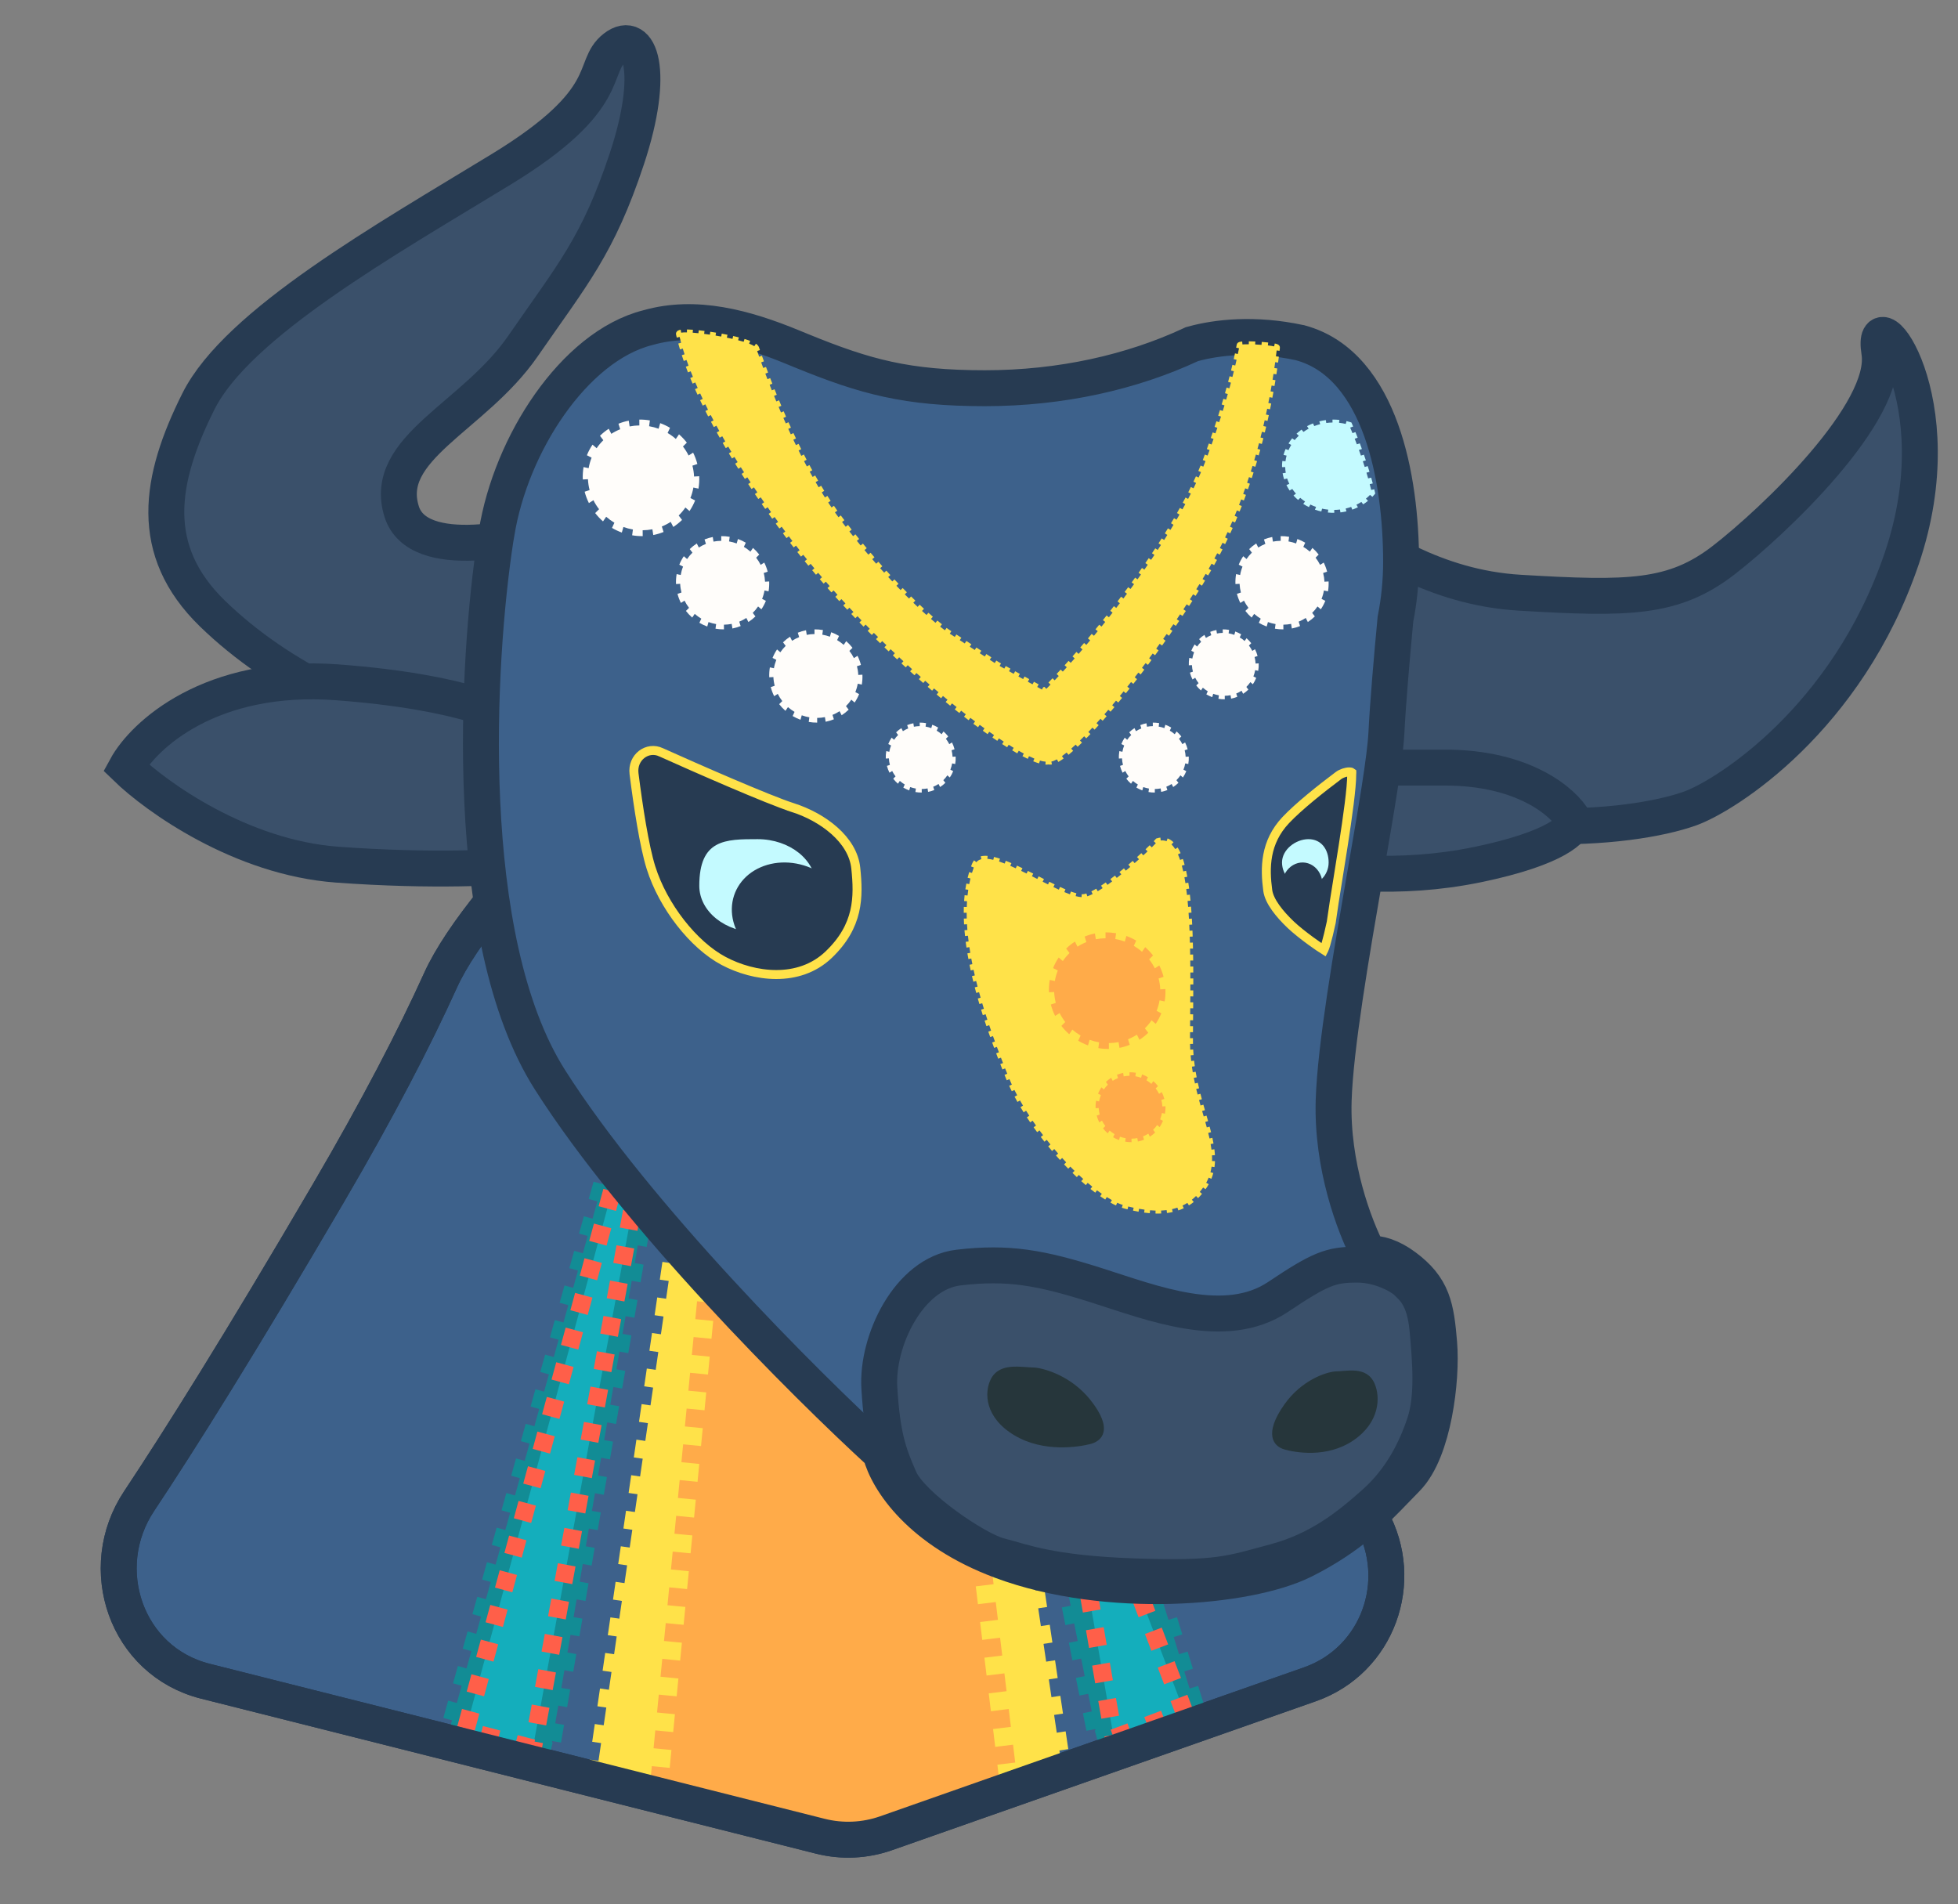 <svg width="109" height="106" viewBox="0 0 109 106" fill="none" xmlns="http://www.w3.org/2000/svg">
<rect x="0" y="0" width="109" height="106" fill="#808080" stroke="none"/>
<path d="M24.532 54.557C23.071 57.782 21.043 61.702 18.274 66.432C13.357 74.83 10.038 80.113 7.742 83.568C5.26 87.3 7.014 92.475 11.431 93.589L45.67 102.219C46.878 102.524 48.149 102.466 49.324 102.053L72.924 93.761C76.699 92.435 78.282 88.024 76.352 84.545C70.934 74.778 66.11 63.264 72.206 50.45C72.794 49.216 73.02 48.042 72.863 46.941C72.706 45.835 72.175 44.882 71.387 44.077C69.844 42.502 67.265 41.434 64.24 40.698C58.151 39.217 49.693 38.957 42.264 39.209C40.776 39.26 39.059 40.016 37.359 41.076C35.633 42.152 33.819 43.607 32.115 45.188C28.731 48.328 25.648 52.092 24.532 54.557Z" fill="#3D618B" stroke="#273B52" stroke-width="2"/>
<path d="M47.647 101.669C45.819 101.8 37.312 99.432 33.287 98.231L38.509 62.54L53.847 63.032L59.069 98.067C56.023 99.213 49.474 101.538 47.647 101.669Z" fill="#FFE249" stroke="#FFE249" stroke-dasharray="1 1"/>
<path d="M30.64 97.49L25.092 96.017L35.045 60.49L36.934 61.059L30.64 97.49Z" fill="#128C95" stroke="#128C95" stroke-dasharray="1 1"/>
<path d="M29.661 97.327L25.908 96.345L34.23 65.729L35.372 66.384L29.661 97.327Z" fill="#16D1E4" fill-opacity="0.5" stroke="#FF5F49" stroke-dasharray="1 1"/>
<path d="M61.084 96.817L66.593 95.201L55.733 59.943L53.859 60.561L61.084 96.817Z" fill="#128C95" stroke="#128C95" stroke-dasharray="1 1"/>
<path d="M62.006 96.757L65.922 95.284L60.85 81.979L59.558 82.678L62.006 96.757Z" fill="#16D1E4" fill-opacity="0.5" stroke="#FF5F49" stroke-dasharray="1 1"/>
<path d="M47.019 101.828C45.77 101.959 39.955 100.419 37.204 99.213L40.773 62.54L51.257 63.033L55.642 99.213C53.56 100.364 48.268 101.696 47.019 101.828Z" fill="#FFAB49" stroke="#FFAB49" stroke-width="2" stroke-dasharray="1 1"/>
<path d="M24.532 54.557C23.071 57.782 21.043 61.702 18.274 66.432C13.357 74.83 10.038 80.113 7.742 83.568C5.261 87.3 7.01 92.474 11.428 93.588L45.67 102.22C46.878 102.524 48.149 102.466 49.324 102.054L72.924 93.761C76.699 92.435 78.282 88.024 76.352 84.545C70.934 74.778 66.11 63.264 72.206 50.45C72.794 49.216 73.019 48.042 72.863 46.941C72.706 45.835 72.175 44.882 71.387 44.077C69.844 42.502 67.265 41.434 64.24 40.698C58.151 39.217 49.693 38.957 42.264 39.209C40.776 39.26 39.059 40.016 37.359 41.076C35.633 42.152 33.819 43.607 32.115 45.188C28.731 48.328 25.648 52.092 24.532 54.557Z" stroke="#273B52" stroke-width="2"/>
<path d="M84.617 32.996C79.786 32.711 76.501 30.25 74.354 29.073L73.243 42.934C81.425 47.065 90.746 46.219 94.11 44.998C96.073 44.285 102.826 40.042 105.864 31.104C108.902 22.166 104.077 16.243 104.619 19.591C105.161 22.939 98.744 29.025 95.957 31.181C93.167 33.339 90.656 33.354 84.617 32.996Z" fill="#3A506A"/>
<path d="M22.362 28.483C23.26 31.321 29.119 30.043 31.936 29.05L31.217 41.275L27.093 41.031C21.202 40.683 15.466 37.691 11.83 34.16C8.195 30.629 8.87 26.69 11.047 22.342C13.224 17.995 21.479 13.344 27.918 9.415C34.356 5.485 32.833 3.737 34.227 2.659C35.62 1.581 36.515 3.955 34.898 8.833C33.281 13.711 31.859 15.285 29.112 19.267C26.365 23.249 21.241 24.935 22.362 28.483Z" fill="#3A506A"/>
<path d="M84.617 32.996C79.786 32.711 76.501 30.25 74.354 29.073L73.243 42.934C81.425 47.065 90.746 46.219 94.11 44.998C96.073 44.285 102.826 40.042 105.864 31.104C108.902 22.166 104.077 16.243 104.619 19.591C105.161 22.939 98.744 29.025 95.957 31.181C93.167 33.339 90.656 33.354 84.617 32.996Z" stroke="#273B52" stroke-width="2"/>
<path d="M22.362 28.483C23.26 31.321 29.119 30.043 31.936 29.05L31.217 41.275L27.093 41.031C21.202 40.683 15.466 37.691 11.83 34.16C8.195 30.629 8.87 26.69 11.047 22.342C13.224 17.995 21.479 13.344 27.918 9.415C34.356 5.485 32.833 3.737 34.227 2.659C35.62 1.581 36.515 3.955 34.898 8.833C33.281 13.711 31.859 15.285 29.112 19.267C26.365 23.249 21.241 24.935 22.362 28.483Z" stroke="#273B52" stroke-width="2"/>
<path d="M18.765 37.983C25.814 38.507 28.773 39.947 29.371 40.602V48.133C28.066 48.297 24.117 48.526 18.765 48.133C13.413 47.74 8.703 44.368 7.016 42.73C7.996 40.93 11.716 37.459 18.765 37.983Z" fill="#3A506A"/>
<path d="M80.445 42.73H76.692L72.449 48.133C73.863 48.515 77.801 49.05 82.24 48.133C86.678 47.216 87.679 46.114 87.624 45.677C87.08 44.695 84.883 42.73 80.445 42.73Z" fill="#3A506A"/>
<path d="M18.765 37.983C25.814 38.507 28.773 39.947 29.371 40.602V48.133C28.066 48.297 24.117 48.526 18.765 48.133C13.413 47.74 8.703 44.368 7.016 42.73C7.996 40.93 11.716 37.459 18.765 37.983Z" stroke="#273B52" stroke-width="2"/>
<path d="M80.445 42.73H76.692L72.449 48.133C73.863 48.515 77.801 49.05 82.24 48.133C86.678 47.216 87.679 46.114 87.624 45.677C87.08 44.695 84.883 42.73 80.445 42.73Z" stroke="#273B52" stroke-width="2"/>
<path d="M66.401 19.146L66.349 19.16L66.3 19.183C63.012 20.715 59.071 21.611 54.826 21.611C50.476 21.611 48.177 20.979 44.629 19.531C44.445 19.456 44.271 19.384 44.105 19.316C41.473 18.234 38.724 17.481 36.07 18.239C33.978 18.764 32.07 20.428 30.606 22.5C29.131 24.588 28.044 27.177 27.641 29.691L27.586 30.012L27.585 30.018L27.584 30.024C27.062 33.417 26.585 38.971 26.847 44.639C27.108 50.282 28.104 56.159 30.616 60.109C35.436 67.69 44.795 77.032 49.013 80.894C49.412 82.434 51.24 85.216 55.741 86.894C58.697 87.995 62.13 88.368 65.185 88.285C68.223 88.202 70.985 87.664 72.578 86.865C75.176 85.562 76.556 84.125 77.709 82.925L77.713 82.922C77.914 82.712 78.105 82.513 78.295 82.322C78.709 81.907 79.025 81.335 79.268 80.727C79.514 80.111 79.703 79.415 79.841 78.712C80.116 77.311 80.204 75.817 80.116 74.765C80.035 73.796 79.95 73.005 79.686 72.329C79.405 71.613 78.946 71.072 78.225 70.53C77.462 69.956 76.748 69.743 76.192 69.787C75.383 68.23 74.13 64.896 74.244 61.251C74.336 58.292 75.23 53.107 76.016 48.553L76.03 48.475C76.596 45.196 77.109 42.227 77.18 40.799C77.262 39.153 77.479 36.627 77.684 34.462C77.889 33.43 77.997 32.362 77.997 31.27C77.997 28.935 77.708 26.233 76.889 23.955C76.076 21.691 74.684 19.704 72.39 19.084L72.374 19.079L72.357 19.076C69.85 18.536 67.742 18.773 66.401 19.146Z" fill="#3D618B" stroke="#273B52" stroke-width="2"/>
<path d="M36.801 41.879H36.801L36.807 41.881C38.675 42.723 42.758 44.517 44.123 44.953L44.189 44.746L44.123 44.953C44.963 45.22 45.802 45.666 46.452 46.245C47.1 46.822 47.557 47.53 47.64 48.323C47.725 49.135 47.766 49.939 47.578 50.741C47.389 51.541 46.971 52.342 46.131 53.145C44.469 54.733 41.968 54.388 40.282 53.493C38.605 52.602 36.915 50.453 36.239 48.299C35.868 47.119 35.529 44.913 35.296 43.074C35.179 42.145 36.056 41.52 36.801 41.879ZM74.506 43.179H74.506C74.678 43.05 74.933 42.967 75.117 42.97C75.21 42.972 75.246 42.995 75.252 43C75.252 43 75.252 43 75.252 43C75.252 43.001 75.252 43.001 75.253 43.003C75.254 43.008 75.258 43.026 75.252 43.064L75.249 43.084V43.105C75.249 43.851 75.031 45.416 74.777 47.06C74.684 47.658 74.586 48.266 74.494 48.843C74.335 49.831 74.191 50.73 74.109 51.343C73.999 51.848 73.9 52.26 73.818 52.54L73.817 52.541C73.776 52.682 73.74 52.787 73.71 52.853L73.709 52.855C73.705 52.865 73.7 52.874 73.696 52.882C73.574 52.807 73.294 52.619 72.963 52.377C72.58 52.096 72.15 51.76 71.851 51.475C71.545 51.183 71.246 50.86 71.013 50.532C70.779 50.203 70.616 49.875 70.575 49.573C70.406 48.313 70.409 46.894 71.577 45.653C72.288 44.898 73.556 43.89 74.506 43.179Z" fill="#273B52" stroke="#FFE249" stroke-width="0.5"/>
<path d="M71.144 72.2C73.493 70.628 74.081 70.399 75.549 70.399C76.855 70.399 77.997 71.054 78.323 71.381C78.65 71.709 79.302 72.2 79.466 74.001C79.629 75.802 79.792 77.766 79.302 79.24C78.813 80.713 77.997 82.35 76.528 83.66C75.06 84.97 73.428 86.279 70.981 86.934C68.533 87.589 67.88 87.917 63.148 87.753C58.416 87.589 56.947 86.934 55.642 86.607C54.337 86.279 50.747 83.824 50.094 82.35C49.441 80.877 49.115 79.894 48.952 77.275C48.789 74.656 50.584 70.89 53.358 70.563C56.132 70.235 57.927 70.563 61.027 71.545C64.127 72.527 68.207 74.164 71.144 72.2Z" fill="#3A506A" stroke="#273B52" stroke-width="2"/>
<path d="M60.7 77.93C59.656 76.62 58.198 76.184 57.6 76.129C56.893 76.129 55.642 75.802 55.153 76.784C54.781 77.53 54.826 78.912 56.458 79.894C58.09 80.877 60.048 80.549 60.7 80.386C61.353 80.222 62.006 79.567 60.7 77.93Z" fill="#26363B"/>
<path d="M71.499 78.183C72.444 76.847 73.763 76.402 74.304 76.346C74.944 76.346 76.076 76.012 76.519 77.014C76.856 77.775 76.814 79.184 75.338 80.186C73.861 81.188 72.09 80.854 71.499 80.687C70.909 80.52 70.318 79.852 71.499 78.183Z" fill="#26363B"/>
<path d="M52.873 35.275L53.151 35.456L53.24 35.319L53.518 35.501L53.429 35.638L53.707 35.819L53.797 35.682L54.075 35.864L53.986 36.001L54.264 36.183L54.353 36.046L54.631 36.227L54.542 36.364L54.821 36.546L54.91 36.409L55.188 36.591L55.099 36.728L55.377 36.91L55.466 36.772L55.6 36.86L55.726 36.93L55.647 37.073L55.909 37.219L55.988 37.076L56.25 37.222L56.171 37.365L56.432 37.511L56.512 37.368L56.774 37.514L56.694 37.657L56.956 37.803L57.035 37.66L57.297 37.806L57.218 37.949L57.48 38.095L57.559 37.952L57.821 38.098L57.742 38.241L58.004 38.387L58.025 38.348L58.02 38.343C58.026 38.338 58.031 38.332 58.037 38.327L58.083 38.244L58.107 38.257C58.116 38.248 58.125 38.239 58.134 38.23L58.249 38.346C58.325 38.27 58.402 38.192 58.482 38.11L58.365 37.996C58.44 37.919 58.516 37.84 58.594 37.758L58.711 37.872C58.786 37.794 58.862 37.713 58.939 37.631L58.82 37.519C58.894 37.44 58.969 37.359 59.045 37.276L59.165 37.387C59.238 37.308 59.312 37.227 59.387 37.144L59.266 37.034C59.338 36.954 59.411 36.872 59.486 36.789L59.607 36.898C59.68 36.817 59.753 36.735 59.827 36.651L59.704 36.542C59.776 36.461 59.849 36.378 59.922 36.293L60.045 36.401C60.117 36.319 60.188 36.236 60.261 36.151L60.137 36.044C60.208 35.962 60.279 35.878 60.35 35.794L60.475 35.9C60.546 35.816 60.617 35.731 60.689 35.646L60.564 35.541C60.634 35.457 60.704 35.373 60.774 35.288L60.9 35.392C60.97 35.308 61.039 35.223 61.11 35.137L60.984 35.033C61.053 34.948 61.123 34.863 61.192 34.777L61.319 34.88C61.388 34.794 61.457 34.709 61.526 34.623L61.399 34.52C61.467 34.435 61.535 34.348 61.604 34.262L61.732 34.363C61.8 34.277 61.868 34.191 61.936 34.103L61.808 34.002C61.875 33.916 61.943 33.829 62.01 33.742L62.139 33.842C62.206 33.755 62.273 33.667 62.34 33.58L62.211 33.48C62.277 33.393 62.344 33.305 62.41 33.217L62.54 33.316C62.606 33.228 62.673 33.14 62.739 33.051L62.608 32.953C62.673 32.865 62.739 32.777 62.804 32.688L62.936 32.785C63.001 32.697 63.066 32.608 63.131 32.519L62.999 32.422C63.063 32.333 63.128 32.244 63.192 32.154L63.324 32.25C63.389 32.161 63.453 32.071 63.516 31.981L63.383 31.886C63.447 31.796 63.51 31.706 63.573 31.616L63.706 31.71C63.77 31.62 63.833 31.529 63.895 31.438L63.761 31.345C63.823 31.255 63.885 31.164 63.947 31.073L64.082 31.165C64.143 31.073 64.205 30.982 64.266 30.89L64.13 30.799C64.192 30.708 64.252 30.616 64.312 30.524L64.449 30.614C64.51 30.522 64.57 30.43 64.629 30.337L64.493 30.248C64.552 30.156 64.611 30.063 64.67 29.971L64.808 30.059C64.867 29.965 64.926 29.872 64.984 29.778L64.846 29.692C64.904 29.598 64.962 29.505 65.018 29.411L65.158 29.497C65.215 29.402 65.272 29.308 65.329 29.214L65.189 29.129C65.246 29.035 65.302 28.94 65.357 28.846L65.498 28.929C65.553 28.833 65.608 28.738 65.662 28.643L65.521 28.561C65.576 28.465 65.63 28.37 65.683 28.274L65.826 28.354C65.88 28.257 65.933 28.16 65.985 28.064L65.842 27.986C65.894 27.889 65.946 27.792 65.997 27.696L66.141 27.773C66.193 27.674 66.244 27.576 66.293 27.478L66.148 27.404C66.198 27.305 66.247 27.207 66.295 27.11L66.442 27.183C66.491 27.083 66.538 26.984 66.585 26.885L66.438 26.814C66.485 26.715 66.532 26.615 66.577 26.516L66.725 26.584C66.771 26.483 66.816 26.382 66.859 26.282L66.709 26.216C66.753 26.115 66.795 26.015 66.836 25.915L66.987 25.977C67.03 25.874 67.071 25.771 67.11 25.669L66.957 25.61C66.977 25.559 66.996 25.508 67.015 25.458C67.034 25.407 67.053 25.355 67.072 25.304L67.225 25.361C67.263 25.258 67.301 25.155 67.337 25.053L67.184 24.997C67.221 24.894 67.258 24.791 67.294 24.69L67.448 24.744C67.485 24.64 67.521 24.537 67.557 24.435L67.403 24.381C67.439 24.277 67.474 24.174 67.509 24.072L67.663 24.125C67.699 24.02 67.734 23.917 67.768 23.814L67.614 23.762C67.648 23.658 67.683 23.554 67.716 23.451L67.871 23.502C67.905 23.397 67.939 23.293 67.972 23.19L67.816 23.14C67.849 23.035 67.882 22.931 67.914 22.828L68.07 22.877C68.103 22.771 68.135 22.667 68.166 22.564L68.009 22.516C68.041 22.41 68.073 22.306 68.103 22.203L68.259 22.249C68.291 22.143 68.321 22.038 68.35 21.934L68.194 21.889C68.224 21.783 68.253 21.678 68.282 21.574L68.439 21.618C68.469 21.511 68.497 21.405 68.525 21.302L68.367 21.259C68.396 21.152 68.423 21.047 68.45 20.944L68.608 20.985C68.636 20.876 68.662 20.77 68.688 20.666L68.53 20.627C68.556 20.519 68.582 20.413 68.606 20.309L68.765 20.347C68.791 20.238 68.815 20.132 68.839 20.027L68.68 19.991C68.704 19.883 68.727 19.776 68.749 19.673L68.909 19.707C68.932 19.597 68.954 19.49 68.975 19.386L68.815 19.354C68.825 19.306 68.834 19.258 68.843 19.211C68.844 19.192 68.849 19.172 68.856 19.154C68.871 19.119 68.893 19.095 68.91 19.081C68.942 19.056 68.976 19.044 68.996 19.037C69.041 19.024 69.096 19.016 69.151 19.011L69.166 19.174C69.256 19.166 69.379 19.163 69.52 19.165L69.521 19.001C69.633 19.002 69.756 19.006 69.882 19.011L69.874 19.175C69.991 19.18 70.111 19.188 70.228 19.197L70.24 19.033C70.365 19.043 70.487 19.054 70.599 19.067L70.581 19.229C70.72 19.245 70.842 19.263 70.931 19.282L70.965 19.122C71.018 19.133 71.069 19.146 71.11 19.163C71.129 19.171 71.157 19.184 71.183 19.205C71.205 19.224 71.26 19.279 71.25 19.366C71.244 19.42 71.238 19.474 71.232 19.529L71.07 19.51C71.057 19.617 71.044 19.726 71.03 19.837L71.192 19.857C71.179 19.965 71.165 20.074 71.15 20.184L70.988 20.162C70.974 20.27 70.959 20.378 70.942 20.488L71.104 20.511C71.088 20.619 71.072 20.728 71.055 20.838L70.894 20.813C70.877 20.92 70.861 21.028 70.843 21.138L71.004 21.164C70.986 21.271 70.968 21.38 70.949 21.49L70.788 21.462C70.77 21.569 70.751 21.677 70.731 21.786L70.892 21.815C70.872 21.922 70.852 22.031 70.831 22.14L70.671 22.109C70.651 22.216 70.63 22.323 70.608 22.432L70.768 22.464C70.747 22.571 70.725 22.678 70.702 22.787L70.543 22.753C70.52 22.86 70.497 22.967 70.474 23.075L70.633 23.11C70.61 23.216 70.586 23.324 70.562 23.432L70.403 23.395C70.378 23.502 70.354 23.608 70.329 23.716L70.487 23.753C70.462 23.86 70.436 23.967 70.41 24.075L70.251 24.035C70.225 24.141 70.199 24.247 70.171 24.354L70.33 24.395C70.302 24.501 70.275 24.607 70.246 24.714L70.089 24.672C70.061 24.777 70.032 24.883 70.003 24.989L70.16 25.032C70.131 25.138 70.102 25.244 70.071 25.351L69.914 25.305C69.884 25.41 69.854 25.516 69.823 25.621L69.979 25.668C69.948 25.773 69.916 25.878 69.884 25.984L69.728 25.936C69.696 26.04 69.663 26.145 69.63 26.249L69.786 26.299C69.752 26.404 69.719 26.508 69.684 26.613L69.529 26.562C69.495 26.666 69.46 26.77 69.425 26.874L69.579 26.927C69.544 27.03 69.508 27.134 69.472 27.238L69.318 27.184C69.282 27.287 69.245 27.39 69.207 27.494L69.361 27.549C69.323 27.653 69.285 27.756 69.246 27.86L69.094 27.802C69.055 27.904 69.016 28.006 68.976 28.109L69.129 28.168C69.089 28.271 69.048 28.373 69.007 28.475L68.856 28.414C68.815 28.516 68.774 28.617 68.732 28.718L68.882 28.781C68.84 28.883 68.798 28.984 68.754 29.086L68.604 29.021C68.561 29.122 68.517 29.222 68.473 29.322L68.622 29.389C68.577 29.489 68.532 29.59 68.486 29.69L68.338 29.622C68.292 29.721 68.246 29.82 68.199 29.919L68.347 29.99C68.299 30.089 68.251 30.189 68.203 30.288L68.057 30.215C68.009 30.314 67.96 30.412 67.91 30.509L68.056 30.583C68.006 30.682 67.955 30.78 67.904 30.877L67.76 30.801C67.709 30.898 67.657 30.995 67.605 31.091L67.749 31.169C67.696 31.266 67.643 31.363 67.589 31.459L67.447 31.379C67.393 31.474 67.339 31.569 67.284 31.664L67.425 31.746C67.397 31.794 67.369 31.841 67.341 31.889C67.313 31.937 67.285 31.984 67.256 32.032L67.117 31.948C67.059 32.043 67.003 32.138 66.945 32.233L67.085 32.318C67.027 32.413 66.969 32.508 66.911 32.603L66.772 32.517C66.714 32.612 66.655 32.706 66.596 32.8L66.735 32.887C66.676 32.981 66.617 33.075 66.557 33.169L66.419 33.082C66.36 33.175 66.301 33.269 66.241 33.362L66.378 33.451C66.318 33.545 66.258 33.638 66.197 33.731L66.06 33.642C66 33.735 65.939 33.828 65.878 33.92L66.014 34.011C65.953 34.103 65.892 34.196 65.83 34.288L65.694 34.198C65.633 34.29 65.571 34.382 65.509 34.474L65.644 34.566C65.582 34.658 65.519 34.75 65.457 34.842L65.322 34.749C65.259 34.841 65.197 34.932 65.134 35.023L65.268 35.117C65.204 35.208 65.141 35.299 65.078 35.39L64.944 35.296C64.88 35.387 64.816 35.478 64.752 35.568L64.885 35.663C64.821 35.754 64.757 35.845 64.692 35.935L64.559 35.839C64.495 35.93 64.43 36.02 64.365 36.109L64.497 36.206C64.432 36.296 64.366 36.386 64.301 36.475L64.169 36.379C64.103 36.468 64.038 36.557 63.972 36.646L64.103 36.743C64.037 36.833 63.97 36.922 63.904 37.011L63.773 36.913C63.706 37.002 63.64 37.09 63.573 37.178L63.703 37.277C63.636 37.366 63.568 37.455 63.501 37.543L63.371 37.443C63.303 37.531 63.236 37.619 63.168 37.706L63.297 37.807C63.228 37.895 63.16 37.982 63.092 38.069L62.964 37.968C62.895 38.056 62.825 38.143 62.757 38.229L62.884 38.331C62.815 38.419 62.745 38.506 62.676 38.591L62.549 38.488C62.479 38.575 62.409 38.661 62.34 38.746L62.466 38.85C62.394 38.937 62.323 39.023 62.253 39.108L62.127 39.004C62.056 39.09 61.985 39.175 61.915 39.258L62.039 39.364C61.967 39.45 61.895 39.535 61.823 39.618L61.699 39.511C61.626 39.597 61.553 39.681 61.481 39.764L61.604 39.872C61.53 39.956 61.456 40.04 61.384 40.122L61.262 40.013C61.187 40.097 61.114 40.179 61.041 40.259L61.161 40.369C61.085 40.454 61.009 40.537 60.934 40.617L60.815 40.505C60.737 40.588 60.661 40.669 60.586 40.748L60.704 40.861C60.625 40.944 60.547 41.024 60.471 41.102L60.355 40.987C60.275 41.068 60.197 41.146 60.12 41.221L60.234 41.339C60.151 41.42 60.07 41.497 59.991 41.571L59.88 41.451C59.795 41.531 59.713 41.605 59.634 41.675L59.742 41.798C59.652 41.877 59.566 41.95 59.483 42.018L59.38 41.891C59.288 41.966 59.2 42.033 59.117 42.092L59.211 42.226C59.107 42.3 59.008 42.364 58.916 42.415L58.837 42.272C58.719 42.337 58.616 42.378 58.53 42.394L58.559 42.555C58.495 42.567 58.428 42.569 58.363 42.556C58.31 42.565 58.255 42.567 58.199 42.564L58.208 42.4C58.118 42.395 58.012 42.375 57.892 42.34L57.846 42.496C57.745 42.467 57.636 42.428 57.52 42.381L57.582 42.229C57.488 42.191 57.389 42.147 57.284 42.096L57.214 42.244C57.119 42.199 57.021 42.149 56.919 42.095L56.995 41.95C56.904 41.902 56.809 41.85 56.712 41.794L56.631 41.937C56.539 41.885 56.445 41.829 56.348 41.771L56.432 41.63C56.341 41.576 56.248 41.519 56.153 41.46L56.067 41.598C55.976 41.541 55.883 41.482 55.788 41.42L55.877 41.283C55.789 41.225 55.699 41.166 55.608 41.105L55.517 41.241C55.428 41.181 55.338 41.12 55.246 41.056L55.338 40.921C55.25 40.861 55.161 40.798 55.071 40.735L54.977 40.868C54.889 40.807 54.801 40.744 54.712 40.679L54.807 40.546C54.719 40.483 54.631 40.419 54.541 40.352L54.445 40.484C54.359 40.421 54.272 40.357 54.185 40.291L54.282 40.16C54.196 40.095 54.109 40.029 54.021 39.962L53.922 40.092C53.837 40.027 53.751 39.961 53.665 39.894L53.765 39.765C53.679 39.699 53.593 39.632 53.507 39.563L53.406 39.692C53.322 39.625 53.237 39.558 53.151 39.49L53.253 39.362C53.169 39.294 53.083 39.226 52.998 39.156L52.895 39.284C52.812 39.216 52.728 39.148 52.644 39.078L52.747 38.952C52.663 38.883 52.579 38.813 52.494 38.743L52.39 38.869C52.308 38.8 52.225 38.731 52.142 38.66L52.247 38.535C52.163 38.465 52.08 38.394 51.996 38.323L51.89 38.448C51.809 38.378 51.727 38.307 51.645 38.236L51.751 38.112C51.669 38.041 51.587 37.97 51.504 37.898L51.397 38.021C51.316 37.95 51.234 37.879 51.152 37.806L51.26 37.683C51.179 37.612 51.098 37.539 51.017 37.467L50.908 37.589C50.827 37.517 50.746 37.444 50.665 37.371L50.774 37.249C50.694 37.177 50.614 37.104 50.533 37.03L50.423 37.151C50.343 37.078 50.263 37.004 50.182 36.93L50.293 36.809C50.213 36.736 50.134 36.662 50.055 36.589L49.944 36.708C49.864 36.634 49.785 36.559 49.705 36.484L49.817 36.365C49.738 36.291 49.66 36.216 49.581 36.141L49.468 36.26C49.39 36.185 49.311 36.109 49.233 36.034L49.346 35.915C49.268 35.84 49.19 35.765 49.112 35.688L48.998 35.806C48.92 35.73 48.843 35.654 48.765 35.578L48.88 35.461C48.802 35.385 48.725 35.308 48.648 35.231L48.532 35.347C48.456 35.27 48.379 35.194 48.302 35.117L48.418 35.001C48.341 34.924 48.265 34.847 48.189 34.769L48.073 34.884C47.996 34.806 47.92 34.728 47.844 34.65L47.961 34.536C47.886 34.458 47.81 34.38 47.735 34.302L47.617 34.415C47.542 34.337 47.467 34.258 47.391 34.179L47.51 34.066C47.435 33.987 47.361 33.908 47.286 33.829L47.168 33.942C47.093 33.862 47.019 33.783 46.944 33.703L47.064 33.591C46.99 33.512 46.917 33.432 46.843 33.352L46.723 33.463C46.649 33.382 46.576 33.302 46.503 33.221L46.623 33.111C46.551 33.031 46.478 32.95 46.406 32.869L46.284 32.978C46.212 32.897 46.139 32.816 46.067 32.734L46.189 32.626C46.117 32.544 46.045 32.463 45.974 32.381L45.851 32.489C45.779 32.407 45.708 32.324 45.637 32.242L45.76 32.135C45.689 32.053 45.618 31.97 45.548 31.887L45.424 31.994C45.353 31.911 45.283 31.828 45.213 31.744L45.338 31.639C45.268 31.555 45.198 31.472 45.129 31.388L45.003 31.493C44.934 31.409 44.865 31.325 44.796 31.241L44.922 31.137C44.853 31.052 44.785 30.968 44.717 30.884L44.59 30.986C44.521 30.901 44.453 30.816 44.386 30.731L44.513 30.629C44.446 30.544 44.379 30.459 44.312 30.373L44.184 30.474C44.116 30.388 44.049 30.302 43.983 30.215L44.112 30.115C44.046 30.029 43.98 29.943 43.914 29.856L43.785 29.955C43.752 29.912 43.719 29.869 43.686 29.825C43.652 29.78 43.618 29.735 43.585 29.689L43.715 29.591C43.648 29.501 43.582 29.412 43.516 29.323L43.385 29.42C43.318 29.329 43.251 29.239 43.185 29.149L43.317 29.052C43.251 28.962 43.186 28.871 43.121 28.782L42.989 28.878C42.922 28.786 42.857 28.695 42.792 28.604L42.925 28.509C42.86 28.418 42.795 28.327 42.732 28.237L42.599 28.331C42.533 28.239 42.469 28.146 42.405 28.055L42.539 27.961C42.474 27.869 42.411 27.777 42.349 27.686L42.214 27.779C42.15 27.686 42.087 27.593 42.024 27.502L42.159 27.409C42.096 27.316 42.033 27.223 41.971 27.131L41.836 27.222C41.774 27.129 41.712 27.036 41.651 26.944L41.787 26.853C41.724 26.759 41.663 26.665 41.602 26.572L41.466 26.661C41.404 26.567 41.343 26.473 41.284 26.379L41.421 26.291C41.36 26.196 41.3 26.102 41.242 26.009L41.104 26.097C41.043 26 40.983 25.905 40.925 25.81L41.063 25.724C41.003 25.628 40.945 25.533 40.887 25.438L40.748 25.524C40.689 25.428 40.631 25.332 40.575 25.238L40.714 25.153C40.656 25.056 40.599 24.959 40.542 24.864L40.402 24.947C40.344 24.849 40.288 24.752 40.232 24.656L40.373 24.574C40.317 24.477 40.261 24.38 40.207 24.284L40.065 24.365C40.009 24.266 39.955 24.169 39.901 24.072L40.043 23.992C39.988 23.893 39.934 23.795 39.882 23.698L39.738 23.776C39.684 23.676 39.631 23.577 39.579 23.479L39.723 23.402C39.67 23.302 39.618 23.203 39.567 23.105L39.422 23.181C39.37 23.08 39.319 22.98 39.269 22.881L39.415 22.807C39.364 22.706 39.314 22.606 39.266 22.507L39.12 22.58C39.069 22.477 39.02 22.376 38.973 22.277L39.12 22.206C39.071 22.103 39.024 22.002 38.978 21.902L38.83 21.971C38.782 21.867 38.735 21.765 38.69 21.664L38.84 21.597C38.793 21.493 38.748 21.39 38.705 21.29L38.555 21.354C38.51 21.249 38.467 21.145 38.425 21.043L38.575 20.981C38.532 20.875 38.491 20.771 38.45 20.669L38.299 20.729C38.256 20.622 38.216 20.516 38.178 20.413L38.331 20.355C38.291 20.248 38.253 20.142 38.217 20.04L38.063 20.094C38.024 19.985 37.988 19.878 37.954 19.773L38.109 19.723C38.073 19.613 38.04 19.506 38.009 19.403L37.853 19.451C37.819 19.338 37.787 19.229 37.759 19.123L37.916 19.08C37.886 18.968 37.858 18.859 37.834 18.756L37.675 18.794C37.661 18.737 37.649 18.682 37.637 18.628C37.626 18.58 37.633 18.529 37.659 18.485C37.683 18.445 37.715 18.421 37.74 18.406C37.788 18.378 37.845 18.364 37.894 18.356L37.92 18.518C37.997 18.505 38.107 18.501 38.241 18.504L38.244 18.34C38.343 18.342 38.455 18.348 38.575 18.357L38.562 18.52C38.662 18.527 38.769 18.537 38.881 18.549L38.898 18.386C39.002 18.397 39.109 18.41 39.22 18.424L39.199 18.586C39.303 18.6 39.409 18.614 39.517 18.63L39.541 18.468C39.646 18.484 39.753 18.501 39.861 18.518L39.834 18.68C39.939 18.698 40.045 18.716 40.15 18.735L40.179 18.574C40.286 18.594 40.392 18.615 40.497 18.636L40.464 18.797C40.571 18.818 40.676 18.841 40.778 18.864L40.814 18.705C40.924 18.73 41.029 18.755 41.131 18.781L41.09 18.94C41.199 18.968 41.303 18.997 41.399 19.026L41.447 18.87C41.561 18.904 41.667 18.94 41.762 18.977L41.703 19.13C41.824 19.177 41.922 19.224 41.991 19.271L42.082 19.135C42.146 19.178 42.221 19.242 42.252 19.332L42.097 19.385L42.252 19.332C42.269 19.384 42.287 19.436 42.305 19.488L42.151 19.542C42.187 19.645 42.224 19.75 42.262 19.857L42.415 19.802C42.452 19.905 42.489 20.009 42.528 20.115L42.374 20.171C42.411 20.274 42.45 20.379 42.489 20.484L42.642 20.427C42.68 20.53 42.718 20.634 42.757 20.739L42.605 20.797C42.644 20.899 42.683 21.003 42.723 21.108L42.876 21.049C42.915 21.152 42.955 21.255 42.996 21.359L42.844 21.419C42.884 21.521 42.925 21.625 42.966 21.729L43.117 21.668C43.158 21.77 43.2 21.873 43.242 21.976L43.091 22.038C43.132 22.14 43.174 22.243 43.217 22.346L43.368 22.284C43.41 22.385 43.453 22.488 43.496 22.59L43.346 22.654C43.389 22.756 43.432 22.858 43.477 22.961L43.626 22.896C43.67 22.997 43.714 23.099 43.759 23.2L43.609 23.266C43.654 23.368 43.699 23.469 43.745 23.571L43.894 23.504C43.938 23.605 43.984 23.705 44.031 23.806L43.882 23.875C43.928 23.976 43.975 24.076 44.022 24.177L44.17 24.108C44.217 24.208 44.264 24.308 44.312 24.408L44.164 24.479C44.212 24.579 44.261 24.679 44.309 24.779L44.456 24.707C44.505 24.806 44.553 24.905 44.603 25.004L44.457 25.078C44.507 25.177 44.557 25.276 44.607 25.375L44.752 25.3C44.803 25.399 44.853 25.497 44.905 25.595L44.76 25.671C44.812 25.77 44.864 25.868 44.916 25.965L45.06 25.888C45.112 25.985 45.165 26.083 45.218 26.179L45.075 26.258C45.129 26.356 45.183 26.453 45.238 26.549L45.38 26.469C45.434 26.565 45.489 26.661 45.544 26.756L45.404 26.838C45.459 26.935 45.516 27.031 45.573 27.126L45.713 27.041C45.77 27.136 45.827 27.231 45.885 27.324L45.746 27.41C45.805 27.505 45.864 27.599 45.923 27.693L46.06 27.604C46.12 27.698 46.18 27.79 46.24 27.882L46.104 27.972C46.166 28.065 46.228 28.158 46.29 28.249L46.425 28.156C46.487 28.248 46.55 28.338 46.613 28.427L46.48 28.522C46.545 28.613 46.61 28.703 46.676 28.792L46.807 28.694C46.84 28.738 46.872 28.782 46.905 28.826C46.939 28.87 46.972 28.915 47.006 28.959L46.877 29.058C46.944 29.147 47.012 29.235 47.079 29.323L47.208 29.222C47.277 29.31 47.345 29.398 47.412 29.484L47.284 29.585C47.354 29.673 47.423 29.761 47.491 29.847L47.619 29.744C47.688 29.832 47.758 29.918 47.827 30.003L47.701 30.107C47.771 30.194 47.842 30.28 47.912 30.365L48.038 30.261C48.109 30.347 48.179 30.432 48.25 30.516L48.125 30.622C48.197 30.708 48.269 30.793 48.34 30.876L48.464 30.77C48.536 30.855 48.609 30.939 48.68 31.022L48.557 31.129C48.631 31.214 48.704 31.298 48.776 31.381L48.899 31.272C48.972 31.356 49.046 31.439 49.118 31.521L48.997 31.63C49.072 31.714 49.147 31.797 49.22 31.878L49.341 31.767C49.417 31.85 49.491 31.932 49.565 32.012L49.446 32.123C49.522 32.206 49.598 32.288 49.673 32.367L49.792 32.255C49.869 32.337 49.945 32.417 50.02 32.495L49.903 32.609C49.981 32.691 50.059 32.77 50.135 32.848L50.251 32.734C50.33 32.815 50.407 32.893 50.484 32.97L50.368 33.086C50.448 33.166 50.527 33.244 50.604 33.32L50.719 33.203C50.799 33.283 50.879 33.36 50.956 33.435L50.843 33.553C50.926 33.632 51.006 33.709 51.085 33.783L51.197 33.664C51.279 33.742 51.36 33.817 51.438 33.889L51.328 34.01C51.413 34.088 51.496 34.163 51.576 34.234L51.685 34.112C51.77 34.189 51.853 34.262 51.932 34.331L51.825 34.454C51.914 34.531 51.998 34.603 52.078 34.67L52.183 34.545C52.274 34.62 52.359 34.69 52.438 34.754L52.336 34.882C52.433 34.959 52.521 35.027 52.6 35.087L52.698 34.955C52.744 34.99 52.786 35.02 52.825 35.048L52.962 35.137L52.873 35.275Z" fill="#FFE249"/>
<path d="M75.262 23.589L75.232 23.519L75.154 23.495C75.091 23.476 75.026 23.458 74.96 23.442L74.916 23.599C74.795 23.571 74.671 23.549 74.543 23.536L74.563 23.375C74.497 23.368 74.43 23.363 74.362 23.36C74.3 23.357 74.238 23.357 74.177 23.358L74.18 23.52C74.062 23.522 73.946 23.53 73.833 23.546L73.807 23.385C73.684 23.402 73.562 23.425 73.444 23.456L73.492 23.612C73.379 23.641 73.269 23.677 73.163 23.718L73.094 23.569C72.98 23.614 72.869 23.665 72.763 23.723L72.852 23.863C72.751 23.917 72.655 23.978 72.563 24.043L72.456 23.915C72.358 23.985 72.265 24.061 72.178 24.142L72.302 24.256C72.221 24.332 72.144 24.414 72.074 24.499L71.934 24.401C71.859 24.492 71.791 24.587 71.73 24.687L71.882 24.767C71.825 24.86 71.775 24.957 71.731 25.057L71.568 24.997C71.522 25.102 71.483 25.211 71.453 25.323L71.623 25.363C71.595 25.466 71.574 25.571 71.561 25.679L71.387 25.661C71.38 25.718 71.375 25.775 71.372 25.832C71.369 25.89 71.368 25.947 71.37 26.004L71.546 26.001C71.548 26.109 71.558 26.216 71.576 26.321L71.402 26.346C71.422 26.46 71.45 26.572 71.485 26.681L71.653 26.634C71.687 26.738 71.728 26.838 71.775 26.935L71.615 27.002C71.667 27.107 71.725 27.208 71.791 27.305L71.94 27.219C72.002 27.31 72.07 27.397 72.144 27.48L72.008 27.583C72.087 27.671 72.172 27.754 72.263 27.832L72.383 27.714C72.467 27.787 72.557 27.855 72.652 27.918L72.55 28.049C72.65 28.116 72.755 28.176 72.865 28.23L72.948 28.087C73.05 28.138 73.155 28.182 73.265 28.221L73.202 28.372C73.317 28.413 73.435 28.447 73.557 28.473L73.598 28.316C73.709 28.34 73.824 28.359 73.941 28.37L73.922 28.532C73.983 28.538 74.045 28.542 74.107 28.545C74.164 28.547 74.221 28.548 74.278 28.547L74.275 28.385C74.384 28.384 74.491 28.377 74.596 28.364L74.619 28.525C74.733 28.511 74.846 28.491 74.956 28.466L74.912 28.309C75.017 28.284 75.12 28.254 75.219 28.219L75.282 28.37C75.389 28.332 75.493 28.288 75.594 28.239L75.512 28.096C75.607 28.05 75.699 27.998 75.787 27.942L75.887 28.075C75.981 28.015 76.071 27.95 76.156 27.88L76.04 27.759C76.12 27.693 76.197 27.623 76.267 27.549L76.399 27.657C76.437 27.617 76.473 27.576 76.509 27.535L76.559 27.475L76.542 27.401C76.53 27.347 76.517 27.292 76.504 27.238L76.332 27.273C76.306 27.166 76.279 27.059 76.251 26.951L76.421 26.913C76.393 26.805 76.363 26.697 76.333 26.59L76.163 26.631C76.132 26.524 76.102 26.417 76.07 26.311L76.239 26.268C76.207 26.161 76.174 26.054 76.14 25.948L75.971 25.994C75.938 25.887 75.903 25.781 75.868 25.677L76.036 25.629C76.001 25.522 75.965 25.416 75.928 25.312L75.761 25.361C75.724 25.255 75.687 25.15 75.65 25.047L75.816 24.996C75.778 24.889 75.739 24.783 75.7 24.681L75.534 24.734C75.494 24.627 75.454 24.523 75.415 24.422L75.58 24.367C75.538 24.26 75.497 24.155 75.456 24.055L75.291 24.112C75.248 24.004 75.205 23.901 75.164 23.803L75.328 23.744C75.305 23.691 75.283 23.639 75.262 23.589Z" fill="#C4FAFF"/>
<path d="M64.406 46.667L64.362 46.68L64.332 46.714C64.303 46.746 64.268 46.784 64.227 46.828L64.344 46.941C64.281 47.007 64.204 47.085 64.117 47.17L64.002 47.053C63.932 47.122 63.855 47.197 63.771 47.276L63.883 47.395C63.809 47.465 63.73 47.539 63.647 47.615L63.536 47.494C63.46 47.564 63.38 47.637 63.298 47.71L63.407 47.833C63.329 47.903 63.248 47.975 63.165 48.047L63.057 47.924C62.978 47.993 62.897 48.063 62.814 48.134L62.92 48.259C62.839 48.328 62.756 48.397 62.673 48.467L62.569 48.34C62.486 48.409 62.403 48.477 62.32 48.544L62.422 48.672C62.338 48.739 62.253 48.806 62.169 48.872L62.069 48.743C61.984 48.809 61.898 48.874 61.814 48.937L61.912 49.068C61.824 49.134 61.737 49.197 61.651 49.258L61.556 49.124C61.467 49.188 61.38 49.248 61.294 49.304L61.383 49.441C61.29 49.503 61.198 49.561 61.11 49.613L61.027 49.472C60.931 49.53 60.84 49.58 60.755 49.622L60.827 49.769C60.72 49.822 60.62 49.865 60.529 49.895L60.479 49.739C60.429 49.755 60.386 49.766 60.347 49.773C60.312 49.779 60.269 49.781 60.218 49.778L60.209 49.942C60.112 49.936 60.002 49.916 59.88 49.885L59.922 49.726C59.828 49.702 59.726 49.669 59.617 49.629L59.561 49.783C59.462 49.747 59.358 49.706 59.25 49.66L59.313 49.509C59.217 49.468 59.116 49.423 59.012 49.375L58.944 49.524C58.846 49.479 58.745 49.431 58.642 49.381L58.713 49.233C58.615 49.186 58.516 49.137 58.414 49.086L58.342 49.233C58.243 49.183 58.143 49.133 58.043 49.082L58.117 48.936C58.026 48.889 57.935 48.843 57.844 48.797L57.819 48.784L57.745 48.93C57.646 48.879 57.546 48.828 57.447 48.778L57.52 48.632C57.42 48.581 57.32 48.53 57.221 48.481L57.148 48.627C57.047 48.577 56.947 48.528 56.848 48.48L56.919 48.332C56.816 48.282 56.715 48.234 56.614 48.187L56.545 48.336C56.442 48.288 56.34 48.242 56.24 48.198L56.305 48.048C56.198 48.002 56.093 47.958 55.991 47.918L55.931 48.071C55.823 48.028 55.718 47.99 55.616 47.956L55.667 47.801C55.553 47.763 55.441 47.73 55.334 47.705L55.296 47.864C55.179 47.836 55.068 47.817 54.966 47.809L54.979 47.646C54.844 47.635 54.714 47.64 54.596 47.669L54.634 47.828C54.519 47.856 54.423 47.911 54.352 47.996L54.227 47.892C54.181 47.947 54.144 48.01 54.116 48.08C54.096 48.131 54.076 48.182 54.057 48.234L54.21 48.29C54.173 48.39 54.14 48.491 54.109 48.594L53.953 48.547C53.921 48.651 53.892 48.757 53.866 48.864L54.024 48.903C53.999 49.006 53.976 49.111 53.956 49.216L53.795 49.185C53.775 49.292 53.757 49.4 53.74 49.508L53.902 49.532C53.886 49.637 53.873 49.743 53.862 49.851L53.699 49.834C53.688 49.941 53.679 50.05 53.671 50.159L53.834 50.17C53.827 50.276 53.822 50.383 53.819 50.49L53.655 50.485C53.652 50.593 53.65 50.701 53.65 50.81H53.813C53.813 50.916 53.815 51.023 53.818 51.131L53.655 51.135C53.658 51.243 53.663 51.352 53.669 51.46L53.832 51.451C53.838 51.557 53.845 51.664 53.854 51.771L53.691 51.784C53.7 51.892 53.71 51.999 53.722 52.108L53.884 52.091C53.895 52.196 53.908 52.302 53.921 52.409L53.759 52.429C53.773 52.536 53.788 52.643 53.803 52.75L53.965 52.726C53.98 52.831 53.997 52.937 54.015 53.043L53.853 53.07C53.871 53.176 53.89 53.282 53.91 53.388L54.07 53.358C54.089 53.463 54.11 53.568 54.131 53.673L53.971 53.706C53.992 53.811 54.014 53.917 54.038 54.022L54.197 53.987C54.22 54.091 54.243 54.195 54.267 54.3L54.108 54.337C54.133 54.442 54.158 54.546 54.184 54.651L54.342 54.611C54.367 54.715 54.394 54.818 54.421 54.922L54.263 54.964C54.29 55.068 54.318 55.171 54.346 55.275L54.504 55.232C54.532 55.335 54.56 55.438 54.59 55.54L54.433 55.585C54.462 55.689 54.492 55.792 54.523 55.895L54.679 55.848C54.71 55.951 54.741 56.053 54.772 56.155L54.616 56.203C54.648 56.306 54.68 56.408 54.712 56.511L54.868 56.461C54.9 56.563 54.933 56.664 54.966 56.765L54.812 56.817C54.845 56.919 54.879 57.021 54.913 57.122L55.068 57.07C55.102 57.171 55.137 57.273 55.172 57.373L55.017 57.427C55.053 57.529 55.088 57.63 55.124 57.731L55.278 57.676C55.313 57.777 55.349 57.877 55.386 57.977L55.232 58.033C55.269 58.134 55.306 58.235 55.343 58.335L55.496 58.278C55.533 58.379 55.57 58.479 55.608 58.578L55.455 58.636C55.493 58.737 55.532 58.837 55.57 58.937L55.722 58.878C55.761 58.979 55.799 59.078 55.837 59.177L55.685 59.236C55.725 59.338 55.764 59.437 55.803 59.536L55.954 59.476C55.994 59.576 56.034 59.676 56.073 59.773L55.921 59.834C55.941 59.884 55.961 59.933 55.98 59.982C56.001 60.033 56.022 60.085 56.044 60.137L56.194 60.073C56.237 60.174 56.281 60.275 56.328 60.377L56.18 60.445C56.227 60.546 56.276 60.648 56.326 60.749L56.472 60.676C56.521 60.773 56.571 60.872 56.624 60.97L56.48 61.048C56.532 61.145 56.586 61.244 56.641 61.342L56.783 61.261C56.837 61.357 56.893 61.452 56.95 61.548L56.809 61.632C56.866 61.727 56.924 61.823 56.984 61.918L57.122 61.831C57.181 61.924 57.24 62.017 57.301 62.11L57.164 62.2C57.225 62.293 57.287 62.386 57.35 62.478L57.485 62.386C57.547 62.477 57.61 62.568 57.674 62.658L57.541 62.753C57.605 62.844 57.671 62.934 57.737 63.024L57.868 62.927C57.934 63.016 58 63.104 58.067 63.192L57.938 63.291C58.005 63.38 58.074 63.468 58.143 63.555L58.27 63.453C58.339 63.54 58.409 63.626 58.478 63.711L58.352 63.815C58.423 63.901 58.495 63.987 58.566 64.072L58.691 63.965C58.762 64.05 58.835 64.133 58.907 64.216L58.785 64.324C58.859 64.408 58.933 64.492 59.008 64.573L59.129 64.463C59.203 64.545 59.279 64.626 59.354 64.705L59.236 64.818C59.313 64.9 59.39 64.98 59.468 65.059L59.584 64.944C59.662 65.023 59.74 65.102 59.818 65.178L59.705 65.295C59.785 65.374 59.866 65.451 59.946 65.527L60.058 65.407C60.139 65.483 60.221 65.558 60.302 65.63L60.193 65.752C60.278 65.828 60.362 65.901 60.446 65.973L60.551 65.848C60.637 65.921 60.722 65.991 60.807 66.059L60.705 66.187C60.794 66.258 60.883 66.327 60.971 66.393L61.069 66.262C61.159 66.33 61.249 66.395 61.337 66.456L61.245 66.591C61.34 66.657 61.434 66.719 61.527 66.777L61.614 66.638C61.71 66.699 61.805 66.755 61.898 66.806L61.819 66.949C61.924 67.007 62.026 67.059 62.127 67.105L62.194 66.956C62.3 67.004 62.402 67.044 62.501 67.077L62.449 67.233C62.506 67.252 62.562 67.269 62.618 67.283C62.669 67.296 62.719 67.309 62.77 67.321L62.808 67.162C62.91 67.187 63.01 67.21 63.109 67.232L63.074 67.392C63.178 67.414 63.281 67.434 63.382 67.453L63.411 67.291C63.514 67.31 63.615 67.326 63.715 67.34L63.693 67.502C63.799 67.516 63.904 67.528 64.007 67.537L64.021 67.374C64.126 67.383 64.228 67.389 64.329 67.392L64.325 67.555C64.433 67.558 64.539 67.558 64.644 67.553L64.637 67.389C64.741 67.385 64.844 67.376 64.944 67.364L64.965 67.526C65.073 67.512 65.179 67.494 65.283 67.47L65.248 67.311C65.349 67.288 65.448 67.26 65.544 67.227L65.597 67.382C65.7 67.347 65.801 67.306 65.9 67.259L65.83 67.111C65.922 67.067 66.012 67.018 66.1 66.963L66.186 67.102C66.278 67.045 66.367 66.982 66.453 66.913L66.351 66.785C66.43 66.722 66.507 66.653 66.582 66.579L66.696 66.696C66.771 66.621 66.844 66.542 66.915 66.457L66.79 66.352C66.854 66.275 66.917 66.193 66.978 66.107L67.111 66.201C67.142 66.158 67.172 66.113 67.201 66.068C67.232 66.02 67.261 65.972 67.289 65.923L67.147 65.843C67.2 65.749 67.245 65.654 67.285 65.558L67.436 65.62C67.478 65.514 67.514 65.408 67.543 65.3L67.385 65.258C67.412 65.156 67.432 65.052 67.447 64.947L67.609 64.97C67.624 64.86 67.633 64.749 67.637 64.637L67.474 64.632C67.477 64.528 67.476 64.422 67.47 64.315L67.633 64.307C67.628 64.198 67.618 64.09 67.604 63.979L67.442 63.999C67.43 63.896 67.413 63.792 67.395 63.686L67.555 63.658C67.537 63.553 67.516 63.447 67.492 63.34L67.333 63.376C67.311 63.274 67.287 63.171 67.26 63.067L67.419 63.027C67.393 62.925 67.366 62.822 67.338 62.718L67.181 62.76C67.153 62.66 67.125 62.558 67.096 62.455L67.253 62.41C67.225 62.31 67.195 62.208 67.166 62.105L67.009 62.15C66.997 62.109 66.985 62.069 66.974 62.028C66.956 61.967 66.939 61.907 66.921 61.846L67.078 61.8C67.049 61.7 67.02 61.599 66.991 61.496L66.834 61.541C66.806 61.441 66.778 61.339 66.75 61.236L66.907 61.193C66.88 61.092 66.853 60.991 66.827 60.889L66.669 60.93C66.643 60.828 66.617 60.726 66.592 60.622L66.751 60.584C66.727 60.483 66.703 60.381 66.681 60.278L66.522 60.313C66.499 60.211 66.478 60.108 66.457 60.003L66.618 59.972C66.598 59.87 66.579 59.767 66.561 59.664L66.4 59.691C66.383 59.588 66.367 59.484 66.352 59.378L66.513 59.355C66.499 59.253 66.486 59.15 66.474 59.045L66.312 59.064C66.3 58.96 66.29 58.855 66.281 58.748L66.444 58.735C66.435 58.632 66.428 58.529 66.423 58.424L66.26 58.432C66.255 58.328 66.252 58.222 66.25 58.115L66.413 58.113C66.412 58.061 66.412 58.009 66.412 57.956C66.412 57.902 66.412 57.848 66.412 57.792L66.248 57.792C66.249 57.683 66.249 57.572 66.25 57.459L66.413 57.46C66.413 57.351 66.414 57.239 66.415 57.127L66.252 57.126C66.252 57.017 66.253 56.907 66.254 56.795L66.417 56.796L66.42 56.464L66.257 56.463C66.257 56.448 66.257 56.434 66.257 56.419C66.258 56.324 66.258 56.227 66.259 56.13L66.422 56.132C66.423 56.021 66.424 55.91 66.425 55.798L66.261 55.797C66.262 55.688 66.263 55.577 66.264 55.466L66.427 55.467C66.428 55.356 66.428 55.245 66.428 55.134L66.265 55.133C66.266 55.023 66.266 54.912 66.266 54.801L66.43 54.801C66.43 54.69 66.43 54.58 66.43 54.469H66.266C66.266 54.358 66.266 54.247 66.266 54.136L66.429 54.136C66.428 54.025 66.428 53.914 66.427 53.803L66.264 53.804C66.263 53.693 66.262 53.582 66.261 53.472L66.424 53.47C66.423 53.359 66.421 53.248 66.419 53.137L66.256 53.139C66.255 53.028 66.252 52.918 66.25 52.807L66.413 52.804C66.411 52.692 66.408 52.581 66.405 52.471L66.242 52.475C66.239 52.364 66.236 52.253 66.232 52.143L66.395 52.137C66.391 52.025 66.388 51.914 66.383 51.804L66.22 51.811C66.215 51.7 66.21 51.589 66.205 51.479L66.368 51.471C66.363 51.359 66.356 51.248 66.35 51.137L66.187 51.147C66.18 51.035 66.174 50.924 66.166 50.815L66.329 50.804C66.321 50.691 66.313 50.58 66.304 50.471L66.141 50.484C66.132 50.373 66.122 50.263 66.112 50.154L66.275 50.138C66.264 50.025 66.252 49.913 66.24 49.804L66.078 49.822C66.065 49.71 66.052 49.6 66.038 49.492L66.2 49.47C66.185 49.357 66.169 49.246 66.152 49.138L65.991 49.163C65.974 49.051 65.955 48.942 65.936 48.836L66.096 48.806C66.075 48.692 66.053 48.582 66.029 48.475L65.87 48.51C65.845 48.398 65.819 48.291 65.791 48.188L65.948 48.145C65.918 48.03 65.885 47.92 65.849 47.816L65.695 47.869C65.657 47.758 65.618 47.655 65.575 47.559L65.724 47.492C65.674 47.379 65.619 47.274 65.56 47.18L65.422 47.267C65.358 47.165 65.29 47.077 65.216 47.006L65.329 46.888C65.231 46.793 65.122 46.719 64.999 46.673L64.942 46.826C64.841 46.788 64.733 46.775 64.617 46.788L64.598 46.626C64.535 46.633 64.471 46.647 64.406 46.667Z" fill="#FFE249"/>
<path d="M64.877 61.791C64.882 61.721 64.882 61.651 64.879 61.583L64.707 61.592C64.701 61.468 64.682 61.346 64.652 61.229L64.817 61.174C64.783 61.041 64.735 60.914 64.675 60.794L64.524 60.89C64.472 60.784 64.408 60.683 64.335 60.59L64.465 60.461C64.387 60.36 64.299 60.267 64.204 60.183L64.098 60.337C64.013 60.263 63.921 60.196 63.823 60.138L63.904 59.965C63.8 59.904 63.69 59.852 63.576 59.81L63.523 59.996C63.421 59.959 63.315 59.93 63.205 59.912L63.231 59.718C63.173 59.709 63.114 59.702 63.055 59.697C62.995 59.692 62.936 59.69 62.878 59.691L62.88 59.886C62.769 59.887 62.66 59.899 62.554 59.919L62.525 59.727C62.406 59.75 62.291 59.785 62.181 59.829L62.239 60.013C62.135 60.055 62.036 60.107 61.943 60.167L61.857 59.997C61.752 60.065 61.654 60.144 61.564 60.231L61.676 60.38C61.593 60.461 61.518 60.55 61.452 60.647L61.315 60.529C61.241 60.638 61.178 60.756 61.127 60.882L61.285 60.963C61.24 61.074 61.206 61.192 61.185 61.314L61.016 61.277C61.004 61.344 60.996 61.413 60.992 61.483C60.988 61.553 60.987 61.623 60.99 61.691L61.163 61.682C61.168 61.806 61.187 61.927 61.218 62.044L61.052 62.1C61.087 62.232 61.135 62.359 61.194 62.48L61.345 62.384C61.398 62.49 61.461 62.591 61.534 62.684L61.404 62.813C61.482 62.914 61.57 63.007 61.666 63.091L61.771 62.937C61.856 63.011 61.948 63.077 62.046 63.136L61.966 63.309C62.069 63.37 62.179 63.422 62.294 63.464L62.347 63.278C62.448 63.315 62.554 63.343 62.664 63.362L62.639 63.555C62.697 63.565 62.755 63.572 62.815 63.577C62.874 63.582 62.933 63.584 62.992 63.583L62.99 63.388C63.101 63.387 63.209 63.375 63.315 63.355L63.344 63.547C63.463 63.523 63.578 63.489 63.688 63.445L63.63 63.261C63.734 63.219 63.833 63.167 63.926 63.107L64.012 63.277C64.118 63.208 64.216 63.13 64.306 63.043L64.193 62.894C64.276 62.813 64.351 62.724 64.417 62.627L64.554 62.745C64.628 62.636 64.691 62.517 64.742 62.392L64.585 62.311C64.629 62.2 64.663 62.082 64.684 61.96L64.853 61.997C64.865 61.929 64.873 61.861 64.877 61.791Z" fill="#FFAB49"/>
<path d="M64.875 55.405C64.882 55.288 64.883 55.173 64.878 55.058L64.59 55.075C64.581 54.867 64.55 54.665 64.499 54.469L64.775 54.377C64.717 54.157 64.637 53.945 64.537 53.745L64.287 53.904C64.198 53.727 64.092 53.559 63.971 53.404L64.188 53.189C64.058 53.021 63.911 52.866 63.752 52.725L63.575 52.983C63.434 52.859 63.281 52.748 63.118 52.651L63.252 52.362C63.079 52.26 62.896 52.173 62.705 52.104L62.617 52.414C62.447 52.352 62.27 52.304 62.087 52.274L62.13 51.951C62.034 51.935 61.936 51.923 61.837 51.915C61.738 51.907 61.639 51.904 61.542 51.905L61.545 52.231C61.36 52.233 61.179 52.252 61.003 52.286L60.954 51.966C60.756 52.004 60.565 52.061 60.381 52.136L60.478 52.443C60.304 52.512 60.139 52.598 59.984 52.699L59.841 52.416C59.665 52.529 59.502 52.66 59.352 52.806L59.54 53.053C59.401 53.188 59.276 53.338 59.166 53.499L58.938 53.301C58.814 53.484 58.709 53.681 58.625 53.891L58.887 54.026C58.812 54.211 58.756 54.407 58.722 54.611L58.439 54.549C58.42 54.661 58.406 54.776 58.4 54.893C58.392 55.009 58.391 55.125 58.396 55.239L58.684 55.223C58.693 55.43 58.724 55.632 58.775 55.828L58.499 55.92C58.557 56.141 58.637 56.353 58.737 56.553L58.988 56.394C59.076 56.57 59.181 56.738 59.302 56.894L59.086 57.109C59.216 57.277 59.362 57.432 59.522 57.572L59.698 57.315C59.839 57.439 59.993 57.55 60.156 57.647L60.022 57.935C60.195 58.037 60.378 58.124 60.569 58.194L60.657 57.884C60.827 57.946 61.003 57.993 61.187 58.024L61.143 58.346C61.24 58.363 61.338 58.374 61.437 58.382C61.536 58.39 61.634 58.393 61.732 58.393L61.729 58.067C61.914 58.065 62.095 58.046 62.27 58.012L62.32 58.332C62.518 58.293 62.709 58.236 62.893 58.162L62.796 57.855C62.969 57.785 63.135 57.699 63.29 57.599L63.433 57.882C63.608 57.768 63.772 57.638 63.922 57.492L63.734 57.245C63.873 57.109 63.998 56.96 64.107 56.798L64.336 56.996C64.459 56.814 64.565 56.616 64.65 56.407L64.387 56.272C64.462 56.087 64.518 55.891 64.552 55.687L64.835 55.748C64.854 55.636 64.867 55.522 64.875 55.405Z" fill="#FFAB49"/>
<path d="M42.173 51.905C43.964 51.905 45.417 50.743 45.417 49.309C45.417 47.876 43.964 46.714 42.173 46.714C40.381 46.714 38.929 46.714 38.929 49.309C38.929 50.743 40.381 51.905 42.173 51.905Z" fill="#C4FAFF"/>
<path d="M72.667 49.309C73.383 49.309 73.964 48.729 73.964 48.012C73.964 47.295 73.56 46.714 72.843 46.714C72.127 46.714 71.369 47.295 71.369 48.012C71.369 48.729 71.95 49.309 72.667 49.309Z" fill="#C4FAFF"/>
<path d="M71.369 49.189C71.384 48.975 71.449 48.767 71.556 48.587C71.663 48.407 71.81 48.259 71.982 48.158C72.154 48.058 72.346 48.007 72.538 48.012C72.731 48.017 72.919 48.077 73.084 48.186C73.249 48.295 73.385 48.45 73.48 48.636C73.575 48.822 73.625 49.032 73.626 49.247C73.626 49.462 73.578 49.674 73.484 49.864C73.39 50.053 73.255 50.214 73.091 50.33L71.982 50.555L71.369 49.189Z" fill="#273B52"/>
<path d="M41.892 52.294C41.425 51.985 41.384 52.49 41.123 52.031C40.861 51.571 40.73 51.071 40.74 50.577C40.751 50.084 40.903 49.614 41.183 49.212C41.463 48.809 41.861 48.489 42.339 48.281C42.817 48.072 43.359 47.982 43.914 48.02C44.468 48.059 45.017 48.223 45.507 48.498C45.997 48.773 46.413 49.15 46.714 49.592C47.015 50.034 46.398 49.85 46.433 50.347L44.487 51.645L41.892 52.294Z" fill="#273B52"/>
<path d="M53.199 42.326C53.203 42.256 53.203 42.187 53.2 42.118L53.028 42.128C53.022 42.004 53.004 41.882 52.973 41.765L53.139 41.71C53.104 41.577 53.056 41.45 52.996 41.33L52.846 41.426C52.793 41.32 52.729 41.219 52.657 41.126L52.786 40.997C52.708 40.896 52.621 40.803 52.525 40.719L52.419 40.873C52.334 40.799 52.242 40.732 52.145 40.674L52.225 40.501C52.121 40.44 52.011 40.388 51.897 40.346L51.844 40.532C51.742 40.495 51.636 40.466 51.526 40.448L51.552 40.254C51.494 40.244 51.435 40.237 51.376 40.232C51.316 40.227 51.257 40.226 51.199 40.226L51.201 40.422C51.09 40.423 50.981 40.434 50.876 40.455L50.846 40.263C50.727 40.286 50.613 40.32 50.502 40.365L50.56 40.549C50.456 40.591 50.357 40.642 50.264 40.703L50.178 40.533C50.073 40.601 49.975 40.679 49.885 40.767L49.998 40.915C49.914 40.996 49.839 41.086 49.774 41.183L49.636 41.064C49.562 41.174 49.499 41.292 49.449 41.418L49.606 41.499C49.561 41.61 49.527 41.727 49.507 41.85L49.337 41.813C49.325 41.88 49.318 41.949 49.313 42.019C49.309 42.089 49.308 42.158 49.311 42.227L49.484 42.217C49.489 42.342 49.508 42.463 49.539 42.58L49.373 42.636C49.408 42.768 49.456 42.895 49.516 43.015L49.666 42.919C49.719 43.025 49.783 43.126 49.855 43.22L49.725 43.349C49.803 43.45 49.891 43.543 49.987 43.627L50.093 43.472C50.177 43.547 50.269 43.613 50.367 43.671L50.287 43.844C50.391 43.906 50.5 43.958 50.615 44L50.668 43.814C50.77 43.851 50.876 43.879 50.986 43.898L50.96 44.091C51.018 44.101 51.076 44.108 51.136 44.113C51.195 44.117 51.254 44.119 51.313 44.119L51.311 43.923C51.422 43.922 51.531 43.911 51.636 43.89L51.666 44.083C51.784 44.059 51.899 44.025 52.009 43.981L51.951 43.796C52.055 43.755 52.154 43.703 52.248 43.643L52.334 43.812C52.439 43.744 52.537 43.666 52.627 43.578L52.514 43.43C52.597 43.349 52.672 43.259 52.738 43.162L52.875 43.281C52.949 43.172 53.013 43.053 53.063 42.928L52.906 42.847C52.951 42.735 52.984 42.618 53.005 42.496L53.175 42.532C53.186 42.465 53.194 42.396 53.199 42.326Z" fill="#FFFDFA"/>
<path d="M70.068 37.136C70.072 37.066 70.073 36.997 70.07 36.928L69.897 36.938C69.891 36.813 69.873 36.692 69.842 36.574L70.008 36.519C69.973 36.387 69.925 36.26 69.865 36.14L69.715 36.235C69.662 36.129 69.598 36.029 69.526 35.935L69.656 35.806C69.578 35.705 69.49 35.612 69.394 35.528L69.288 35.683C69.204 35.608 69.112 35.541 69.014 35.484L69.094 35.31C68.99 35.249 68.881 35.197 68.766 35.155L68.713 35.341C68.611 35.304 68.505 35.276 68.395 35.257L68.421 35.064C68.363 35.054 68.305 35.047 68.245 35.042C68.186 35.037 68.126 35.035 68.068 35.036L68.07 35.231C67.959 35.233 67.85 35.244 67.745 35.265L67.715 35.072C67.597 35.095 67.482 35.13 67.371 35.174L67.43 35.358C67.326 35.4 67.226 35.452 67.133 35.512L67.047 35.342C66.942 35.41 66.844 35.489 66.754 35.577L66.867 35.725C66.783 35.806 66.708 35.896 66.643 35.992L66.505 35.874C66.431 35.983 66.368 36.101 66.318 36.227L66.475 36.308C66.43 36.42 66.397 36.537 66.376 36.659L66.206 36.622C66.195 36.69 66.187 36.759 66.183 36.828C66.178 36.898 66.177 36.968 66.18 37.036L66.353 37.027C66.359 37.151 66.377 37.272 66.408 37.39L66.242 37.445C66.277 37.578 66.325 37.705 66.385 37.825L66.535 37.729C66.588 37.835 66.652 37.936 66.724 38.029L66.594 38.158C66.672 38.259 66.76 38.352 66.856 38.436L66.962 38.282C67.046 38.356 67.138 38.423 67.236 38.481L67.156 38.654C67.26 38.715 67.369 38.767 67.484 38.809L67.537 38.623C67.639 38.66 67.745 38.688 67.855 38.707L67.829 38.9C67.887 38.91 67.945 38.918 68.005 38.922C68.064 38.927 68.123 38.929 68.182 38.928L68.18 38.733C68.291 38.732 68.4 38.721 68.505 38.7L68.535 38.892C68.653 38.869 68.768 38.835 68.879 38.79L68.82 38.606C68.924 38.564 69.024 38.513 69.117 38.452L69.203 38.622C69.308 38.554 69.406 38.475 69.496 38.388L69.383 38.24C69.467 38.158 69.542 38.069 69.607 37.972L69.745 38.091C69.819 37.981 69.882 37.863 69.933 37.737L69.775 37.656C69.82 37.545 69.853 37.428 69.874 37.305L70.044 37.342C70.055 37.275 70.063 37.206 70.068 37.136Z" fill="#FFFDFA"/>
<path d="M73.959 32.645C73.965 32.552 73.966 32.46 73.962 32.368L73.732 32.381C73.724 32.215 73.699 32.053 73.658 31.897L73.879 31.823C73.833 31.647 73.769 31.477 73.689 31.317L73.489 31.445C73.418 31.303 73.333 31.169 73.237 31.044L73.41 30.872C73.306 30.738 73.189 30.614 73.061 30.502L72.92 30.708C72.807 30.609 72.684 30.52 72.554 30.442L72.661 30.211C72.523 30.13 72.376 30.06 72.224 30.005L72.153 30.253C72.017 30.203 71.876 30.165 71.729 30.14L71.764 29.883C71.686 29.869 71.609 29.86 71.529 29.853C71.45 29.847 71.371 29.844 71.293 29.846L71.296 30.106C71.147 30.108 71.003 30.123 70.862 30.15L70.823 29.894C70.665 29.925 70.511 29.971 70.364 30.03L70.442 30.276C70.303 30.331 70.171 30.4 70.047 30.48L69.932 30.254C69.792 30.345 69.661 30.45 69.541 30.566L69.691 30.764C69.58 30.872 69.48 30.992 69.393 31.121L69.21 30.963C69.111 31.109 69.027 31.266 68.959 31.434L69.169 31.542C69.109 31.69 69.064 31.847 69.037 32.01L68.811 31.96C68.795 32.051 68.785 32.142 68.779 32.236C68.773 32.328 68.772 32.421 68.776 32.513L69.006 32.5C69.014 32.666 69.039 32.827 69.08 32.984L68.859 33.058C68.905 33.234 68.969 33.404 69.049 33.564L69.25 33.436C69.32 33.578 69.405 33.712 69.501 33.837L69.328 34.009C69.432 34.143 69.549 34.267 69.677 34.379L69.818 34.173C69.931 34.273 70.054 34.361 70.184 34.439L70.077 34.67C70.216 34.751 70.362 34.821 70.515 34.877L70.585 34.629C70.721 34.678 70.862 34.716 71.009 34.741L70.974 34.998C71.052 35.012 71.13 35.021 71.209 35.027C71.288 35.034 71.367 35.036 71.445 35.036L71.443 34.775C71.591 34.773 71.735 34.758 71.876 34.731L71.915 34.987C72.074 34.956 72.227 34.91 72.374 34.851L72.296 34.606C72.435 34.55 72.567 34.481 72.691 34.401L72.806 34.627C72.946 34.536 73.077 34.431 73.197 34.315L73.047 34.117C73.158 34.009 73.258 33.889 73.345 33.76L73.528 33.919C73.627 33.773 73.711 33.615 73.779 33.447L73.569 33.339C73.629 33.191 73.674 33.034 73.701 32.871L73.928 32.92C73.943 32.831 73.953 32.739 73.959 32.645Z" fill="#FFFDFA"/>
<path d="M66.175 42.326C66.179 42.256 66.18 42.187 66.177 42.118L66.004 42.128C65.999 42.004 65.98 41.882 65.949 41.765L66.115 41.71C66.08 41.577 66.032 41.45 65.972 41.33L65.822 41.426C65.769 41.32 65.705 41.219 65.633 41.126L65.763 40.997C65.685 40.896 65.597 40.803 65.501 40.719L65.395 40.873C65.311 40.799 65.219 40.732 65.121 40.674L65.201 40.501C65.097 40.44 64.988 40.388 64.873 40.346L64.82 40.532C64.718 40.495 64.612 40.466 64.502 40.448L64.528 40.254C64.47 40.244 64.412 40.237 64.352 40.232C64.293 40.227 64.234 40.226 64.175 40.226L64.177 40.422C64.066 40.423 63.957 40.434 63.852 40.455L63.822 40.263C63.704 40.286 63.589 40.32 63.478 40.365L63.537 40.549C63.433 40.591 63.333 40.642 63.24 40.703L63.154 40.533C63.049 40.601 62.951 40.679 62.861 40.767L62.974 40.915C62.891 40.996 62.815 41.086 62.75 41.183L62.612 41.064C62.538 41.174 62.475 41.292 62.425 41.418L62.582 41.499C62.537 41.61 62.504 41.727 62.483 41.85L62.313 41.813C62.302 41.88 62.294 41.949 62.29 42.019C62.285 42.089 62.284 42.158 62.288 42.227L62.46 42.217C62.466 42.342 62.484 42.463 62.515 42.58L62.349 42.636C62.384 42.768 62.432 42.895 62.492 43.015L62.643 42.919C62.696 43.025 62.759 43.126 62.831 43.22L62.701 43.349C62.779 43.45 62.867 43.543 62.963 43.627L63.069 43.472C63.154 43.547 63.245 43.613 63.343 43.671L63.263 43.844C63.367 43.906 63.477 43.958 63.591 44L63.644 43.814C63.746 43.851 63.852 43.879 63.962 43.898L63.936 44.091C63.994 44.101 64.052 44.108 64.112 44.113C64.171 44.117 64.231 44.119 64.289 44.119L64.287 43.923C64.398 43.922 64.507 43.911 64.612 43.89L64.642 44.083C64.76 44.059 64.875 44.025 64.986 43.981L64.927 43.796C65.031 43.755 65.131 43.703 65.224 43.643L65.31 43.812C65.415 43.744 65.513 43.666 65.603 43.578L65.49 43.43C65.574 43.349 65.649 43.259 65.714 43.162L65.852 43.281C65.925 43.172 65.989 43.053 66.04 42.928L65.882 42.847C65.927 42.735 65.96 42.618 65.981 42.496L66.151 42.532C66.162 42.465 66.17 42.396 66.175 42.326Z" fill="#FFFDFA"/>
<path d="M48.007 37.836C48.013 37.743 48.014 37.65 48.009 37.559L47.779 37.572C47.772 37.406 47.747 37.244 47.706 37.087L47.927 37.014C47.881 36.837 47.817 36.668 47.737 36.508L47.536 36.635C47.466 36.493 47.381 36.359 47.284 36.235L47.458 36.063C47.353 35.928 47.236 35.804 47.109 35.692L46.968 35.898C46.855 35.799 46.732 35.71 46.602 35.633L46.709 35.402C46.57 35.32 46.424 35.251 46.272 35.195L46.2 35.443C46.065 35.394 45.923 35.355 45.777 35.331L45.812 35.073C45.734 35.06 45.656 35.05 45.577 35.044C45.498 35.038 45.419 35.035 45.341 35.036L45.343 35.297C45.195 35.298 45.05 35.313 44.91 35.341L44.87 35.084C44.712 35.115 44.559 35.161 44.412 35.221L44.489 35.466C44.351 35.522 44.218 35.591 44.094 35.671L43.98 35.445C43.84 35.535 43.709 35.64 43.589 35.757L43.739 35.955C43.628 36.062 43.528 36.182 43.44 36.311L43.257 36.153C43.159 36.299 43.074 36.456 43.007 36.624L43.217 36.732C43.157 36.881 43.112 37.037 43.084 37.2L42.858 37.151C42.843 37.241 42.832 37.333 42.827 37.426C42.821 37.519 42.82 37.612 42.824 37.703L43.054 37.691C43.061 37.856 43.086 38.018 43.127 38.174L42.907 38.248C42.953 38.425 43.017 38.594 43.096 38.755L43.297 38.627C43.368 38.768 43.452 38.903 43.549 39.027L43.376 39.199C43.48 39.334 43.597 39.458 43.725 39.57L43.866 39.364C43.979 39.463 44.101 39.551 44.232 39.629L44.125 39.86C44.263 39.941 44.409 40.011 44.562 40.067L44.633 39.819C44.768 39.868 44.91 39.906 45.056 39.931L45.022 40.189C45.099 40.202 45.177 40.212 45.257 40.218C45.336 40.224 45.415 40.227 45.492 40.226L45.49 39.965C45.638 39.964 45.783 39.949 45.923 39.921L45.963 40.178C46.121 40.146 46.274 40.101 46.421 40.042L46.344 39.796C46.483 39.74 46.615 39.671 46.739 39.591L46.854 39.817C46.994 39.726 47.125 39.622 47.245 39.505L47.094 39.308C47.205 39.199 47.305 39.08 47.393 38.95L47.576 39.109C47.675 38.963 47.759 38.805 47.827 38.638L47.617 38.53C47.676 38.381 47.721 38.225 47.749 38.062L47.975 38.111C47.99 38.021 48.001 37.929 48.007 37.836Z" fill="#FFFDFA"/>
<path d="M38.922 26.857C38.929 26.741 38.93 26.625 38.925 26.511L38.638 26.527C38.629 26.32 38.597 26.117 38.546 25.922L38.822 25.83C38.764 25.609 38.684 25.397 38.585 25.197L38.334 25.357C38.246 25.179 38.14 25.012 38.019 24.856L38.236 24.641C38.105 24.473 37.959 24.318 37.8 24.178L37.623 24.435C37.482 24.311 37.329 24.2 37.166 24.104L37.299 23.815C37.126 23.713 36.944 23.626 36.753 23.556L36.664 23.866C36.495 23.805 36.318 23.757 36.135 23.726L36.178 23.404C36.081 23.387 35.984 23.376 35.885 23.367C35.785 23.359 35.687 23.356 35.59 23.357L35.593 23.683C35.407 23.685 35.227 23.704 35.051 23.739L35.001 23.418C34.804 23.456 34.612 23.514 34.429 23.588L34.525 23.895C34.352 23.965 34.187 24.051 34.032 24.151L33.888 23.868C33.713 23.982 33.549 24.113 33.4 24.259L33.587 24.506C33.449 24.64 33.323 24.79 33.214 24.951L32.985 24.754C32.862 24.936 32.756 25.133 32.672 25.343L32.934 25.478C32.86 25.664 32.804 25.859 32.769 26.063L32.486 26.001C32.467 26.114 32.454 26.229 32.447 26.345C32.44 26.461 32.438 26.577 32.444 26.691L32.731 26.676C32.74 26.883 32.771 27.085 32.823 27.28L32.547 27.373C32.604 27.594 32.684 27.805 32.784 28.006L33.035 27.846C33.123 28.023 33.229 28.191 33.35 28.346L33.133 28.561C33.264 28.73 33.41 28.885 33.569 29.025L33.746 28.767C33.887 28.891 34.04 29.002 34.203 29.099L34.07 29.388C34.242 29.489 34.425 29.577 34.616 29.646L34.705 29.336C34.874 29.398 35.051 29.445 35.234 29.476L35.191 29.798C35.288 29.815 35.385 29.827 35.484 29.835C35.583 29.843 35.682 29.846 35.779 29.845L35.776 29.519C35.961 29.517 36.142 29.498 36.318 29.464L36.367 29.785C36.565 29.745 36.756 29.689 36.94 29.614L36.843 29.308C37.017 29.238 37.182 29.152 37.337 29.052L37.481 29.334C37.656 29.22 37.819 29.09 37.969 28.944L37.782 28.697C37.92 28.561 38.045 28.412 38.155 28.251L38.384 28.449C38.507 28.266 38.612 28.069 38.697 27.86L38.434 27.725C38.509 27.539 38.565 27.343 38.6 27.14L38.883 27.201C38.902 27.089 38.915 26.974 38.922 26.857Z" fill="#FFFDFA"/>
<path d="M42.816 32.645C42.822 32.552 42.823 32.46 42.819 32.368L42.589 32.381C42.581 32.215 42.557 32.053 42.516 31.897L42.736 31.823C42.69 31.647 42.626 31.477 42.546 31.317L42.346 31.445C42.275 31.303 42.191 31.169 42.094 31.044L42.267 30.872C42.163 30.738 42.046 30.614 41.919 30.502L41.777 30.708C41.664 30.609 41.541 30.52 41.411 30.442L41.518 30.211C41.38 30.13 41.234 30.06 41.081 30.005L41.01 30.253C40.874 30.203 40.733 30.165 40.586 30.14L40.621 29.883C40.544 29.869 40.466 29.86 40.386 29.853C40.307 29.847 40.228 29.844 40.15 29.846L40.153 30.106C40.005 30.108 39.86 30.123 39.719 30.15L39.68 29.894C39.522 29.925 39.369 29.971 39.221 30.03L39.299 30.276C39.16 30.331 39.028 30.4 38.904 30.48L38.789 30.254C38.649 30.345 38.518 30.45 38.398 30.566L38.548 30.764C38.437 30.872 38.337 30.992 38.25 31.121L38.067 30.963C37.968 31.109 37.884 31.266 37.816 31.434L38.026 31.542C37.966 31.69 37.922 31.847 37.894 32.01L37.668 31.96C37.652 32.051 37.642 32.142 37.636 32.236C37.63 32.328 37.629 32.421 37.633 32.513L37.864 32.5C37.871 32.666 37.896 32.827 37.937 32.984L37.716 33.058C37.762 33.234 37.826 33.404 37.906 33.564L38.107 33.436C38.177 33.578 38.262 33.712 38.359 33.837L38.185 34.009C38.289 34.143 38.407 34.267 38.534 34.379L38.675 34.173C38.788 34.273 38.911 34.361 39.041 34.439L38.934 34.67C39.073 34.751 39.219 34.821 39.372 34.877L39.442 34.629C39.578 34.678 39.719 34.716 39.866 34.741L39.831 34.998C39.909 35.012 39.987 35.021 40.066 35.027C40.145 35.034 40.224 35.036 40.302 35.036L40.3 34.775C40.448 34.773 40.592 34.758 40.733 34.731L40.773 34.987C40.931 34.956 41.084 34.91 41.231 34.851L41.153 34.606C41.292 34.55 41.424 34.481 41.548 34.401L41.663 34.627C41.803 34.536 41.934 34.431 42.054 34.315L41.904 34.117C42.015 34.009 42.115 33.889 42.203 33.76L42.386 33.919C42.484 33.773 42.569 33.615 42.636 33.447L42.426 33.339C42.486 33.191 42.531 33.034 42.558 32.871L42.785 32.92C42.8 32.831 42.811 32.739 42.816 32.645Z" fill="#FFFDFA"/>
</svg>
